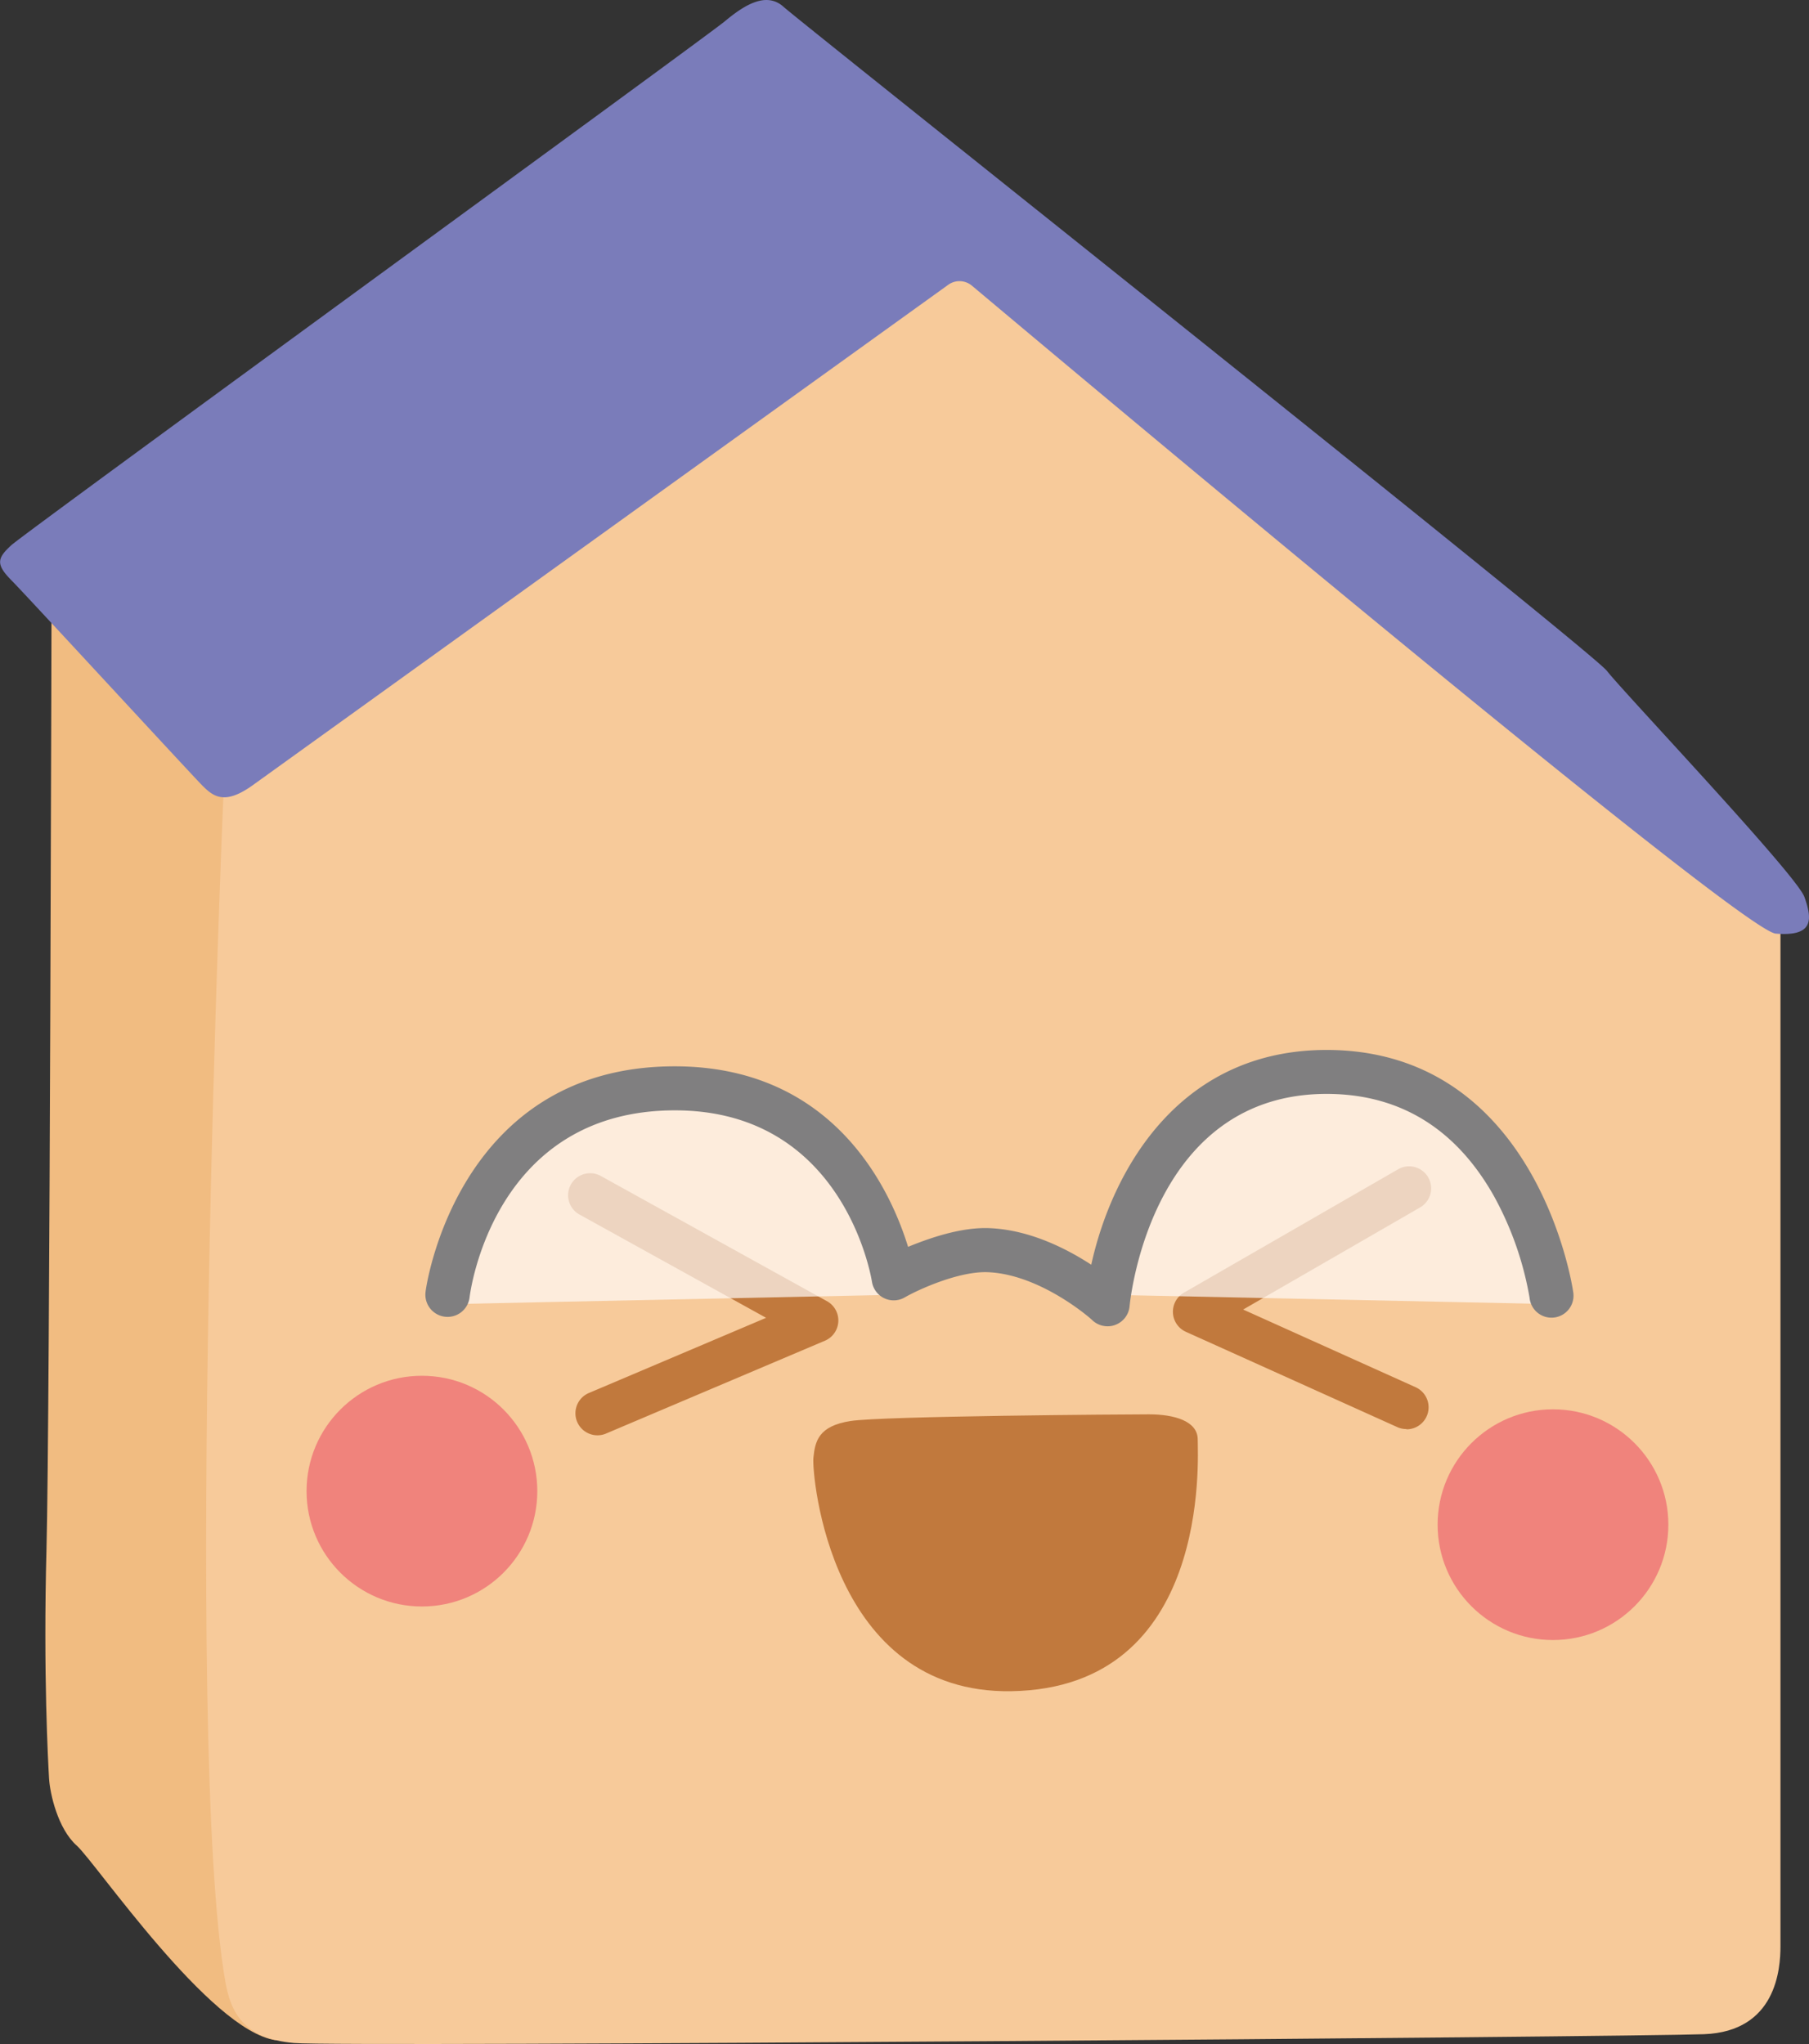 <svg id="Layer_1" data-name="Layer 1" xmlns="http://www.w3.org/2000/svg" viewBox="0 0 205.41 232.13"><rect x="0" y="0" width="205.41" height="232.13" fill="#333333" stroke="none"/><defs><style>.cls-4{fill:#c1793d}.cls-5{fill:#fffbf9;opacity:.7}.cls-7{fill:#f0837c}</style></defs><path d="M200.69 370.1s-.2 97.18-.58 111.47.19 24.39.29 26.11 1 5.72 3.14 7.62 15.1 21 22.58 22.1l3.34-152.24Z" transform="translate(-194.83 -305.72)" style="fill:#f1bc81"/><path d="M397 409v117.72c0 2.58-.47 9.69-8.68 10s-154.69 1.48-160.1 1c-5.81-.49-7.21-3.57-7.81-7-4.76-27.45-.25-135.39 0-139.35.24-4.45 82.58-60.51 82.58-60.51Z" transform="translate(-194.83 -305.72)" style="fill:#f7ca9a"/><path d="M302.5 338.06a2.19 2.19 0 0 1 2.7.11c11 9.23 87.24 73.24 91.26 73.57 4.34.36 4.16-1.63 3.26-4.16s-20.61-23.32-22.42-25.67-91.49-73.59-93.48-75.4-4.52-.18-6.69 1.63-79.38 58-81 59.48-1.81 2.17 0 4 20.43 22.06 21.7 23.33 2.53 2.17 5.61 0c2.81-2.02 68.62-49.38 79.06-56.89Z" transform="translate(-194.83 -305.72)" style="fill:#7a7cba"/><path class="cls-4" d="M354.49 468a2.47 2.47 0 0 1-1-.22l-24-10.82a2.5 2.5 0 0 1-.22-4.45l24.3-14a2.5 2.5 0 1 1 2.5 4.33l-20.08 11.59 19.58 8.82a2.5 2.5 0 0 1-1 4.78ZM262.69 468.71a2.5 2.5 0 0 1-1-4.8l20.13-8.54-21.19-11.73a2.5 2.5 0 0 1 2.42-4.38l25.68 14.22a2.5 2.5 0 0 1-.23 4.49l-24.85 10.54a2.42 2.42 0 0 1-.96.2Z" transform="translate(-194.83 -305.72)"/><path class="cls-5" d="M245.21 453.83s3.37-24 24.43-24.81c24.46-.95 26.88 23.73 26.88 23.73ZM371.86 453.83s-3.37-24-24.43-24.81c-24.46-.95-26.88 23.73-26.88 23.73Z" transform="translate(-194.83 -305.72)"/><path d="M320.59 456.33a2.53 2.53 0 0 1-1.69-.65c0-.05-5.8-5.22-11.86-5.49-3.31-.15-8 2-9.51 2.88a2.5 2.5 0 0 1-3.69-1.8c-.13-.79-3.34-19.46-22.37-19.46-20.46 0-23.22 20.38-23.32 21.24a2.5 2.5 0 0 1-5-.61c0-.26 3.46-25.63 28.29-25.63 18.07 0 24.5 14 26.5 20.5 2.45-1 6.06-2.27 9.3-2.12 4.53.2 8.71 2.33 11.5 4.15 2.31-10.51 10-25 27.85-24.37 23 .86 26.84 27.18 26.87 27.44a2.5 2.5 0 1 1-4.95.67 36.87 36.87 0 0 0-4.07-11.58c-4.16-7.36-10.22-11.24-18-11.54-20.73-.77-23.25 23.09-23.35 24.11a2.5 2.5 0 0 1-1.59 2.09 2.36 2.36 0 0 1-.91.17Z" transform="translate(-194.83 -305.72)" style="fill:#807f80"/><path class="cls-4" d="M325.3 466.33c2.86 0 5.53.76 5.53 2.86s1.52 28.2-21.15 28.58c-20.58.35-22.68-24.58-22.49-26.49s.58-3.62 4.2-4.19 31.25-.76 33.91-.76Z" transform="translate(-194.83 -305.72)"/><circle class="cls-7" cx="176.34" cy="173.14" r="13.1"/><circle class="cls-7" cx="47.91" cy="169.33" r="13.1"/></svg>